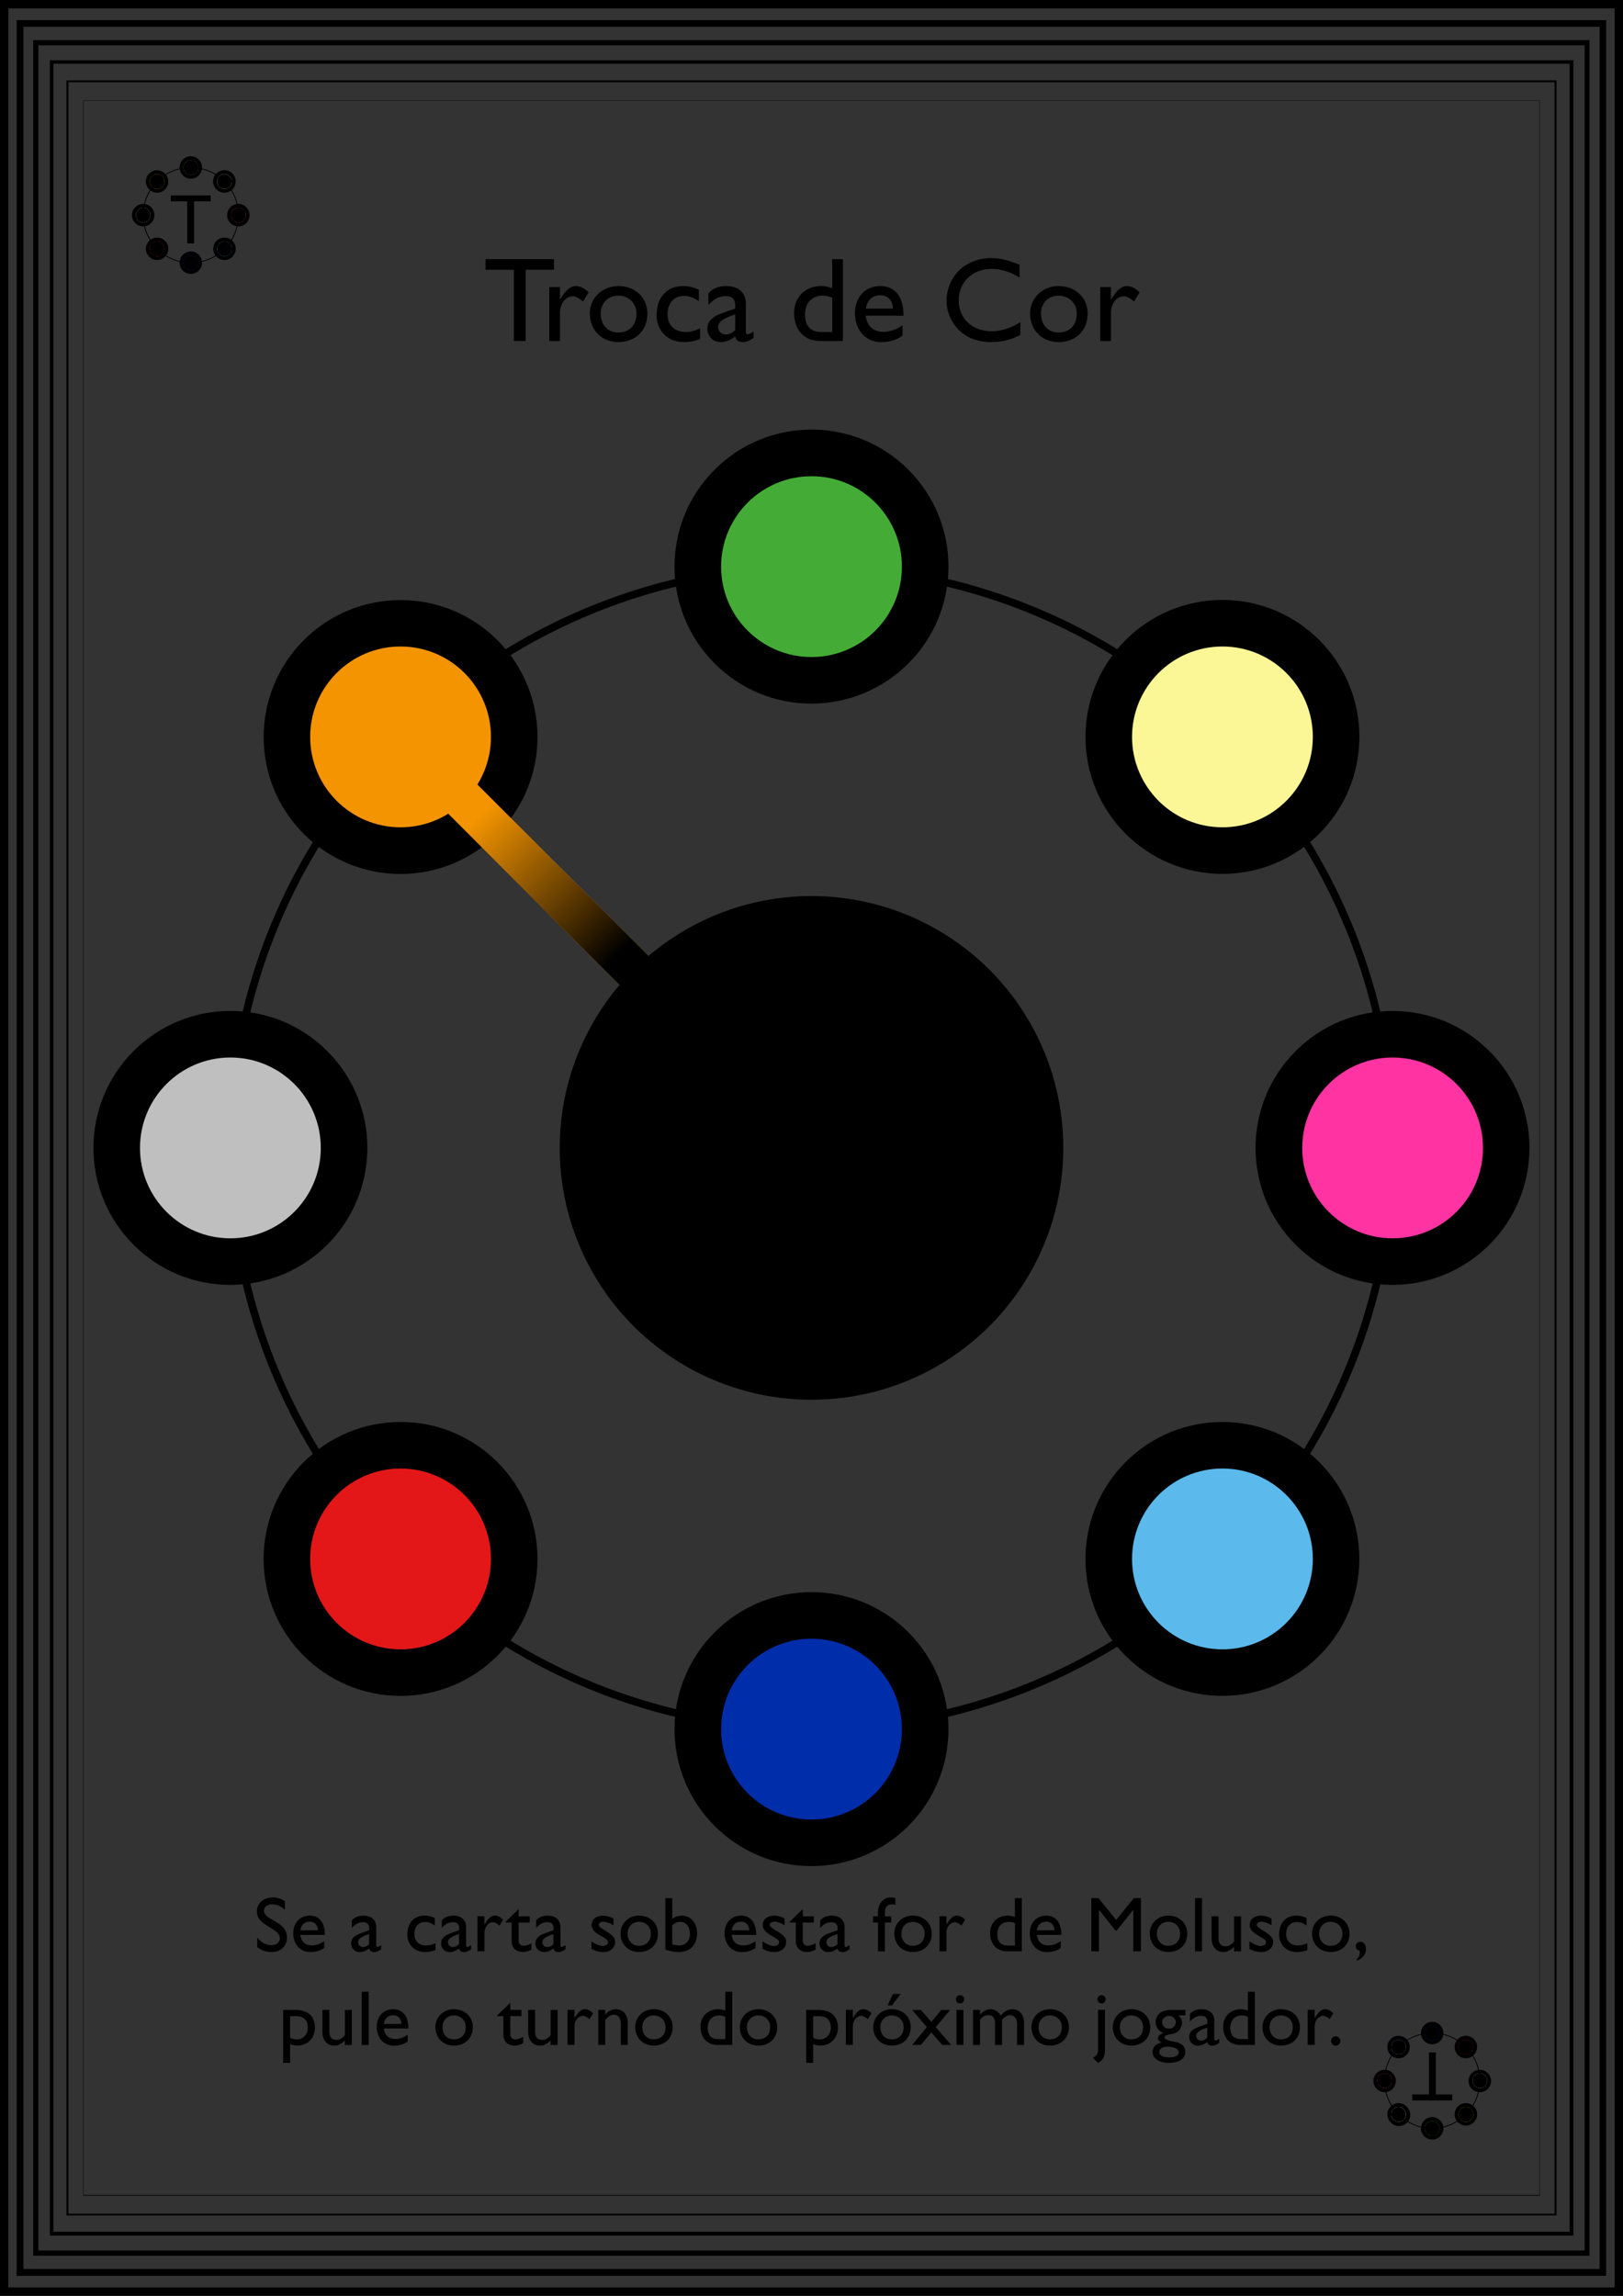 <?xml version="1.0" encoding="utf-8"?>
<!-- Generator: Adobe Illustrator 21.1.0, SVG Export Plug-In . SVG Version: 6.00 Build 0)  -->
<svg version="1.1" id="ZooUno" xmlns="http://www.w3.org/2000/svg" xmlns:xlink="http://www.w3.org/1999/xlink" x="0px" y="0px"
	 viewBox="0 0 270.58 382.68" style="enable-background:new 0 0 270.58 382.68;" xml:space="preserve">
<rect x="0" y="0" width="270.58" height="382.68" fill="#333333" stroke="none"/>
<style type="text/css">
	.st0{fill:none;stroke:#000000;stroke-width:3;stroke-miterlimit:10;}
	.st1{fill:none;stroke:#F39400;stroke-width:6.88;stroke-linecap:square;stroke-miterlimit:10;}
	.st2{fill:none;stroke:#000000;stroke-width:1.27;stroke-miterlimit:10;}
	.st3{fill:#F39400;}
	.st4{fill:#BFBFBF;}
	.st5{fill:#E41718;}
	.st6{fill:#002DAA;}
	.st7{fill:#5BB9EB;}
	.st8{fill:#FF33A2;}
	.st9{fill:#FBF796;}
	.st10{fill:#44AC36;}
	.st11{fill:none;stroke:url(#SVGID_1_);stroke-width:6.88;stroke-linecap:square;stroke-miterlimit:10;}
	.st12{enable-background:new    ;}
	.st13{fill:none;stroke:#000000;stroke-width:0.1;stroke-miterlimit:10;}
</style>
<g>
	<path d="M244.39,350.56c1.03,0,1.87,0.84,1.87,1.87c0,0.49-0.2,0.97-0.55,1.32c-0.35,0.36-0.82,0.55-1.32,0.55
		c-1.03,0-1.87-0.83-1.88-1.86c0-0.5,0.19-0.97,0.55-1.33C243.41,350.76,243.89,350.56,244.39,350.56z"/>
	<path d="M246.71,345c1.03,0,1.87,0.84,1.87,1.87c0,1.03-0.84,1.87-1.87,1.87c-1.03,0-1.87-0.84-1.87-1.87l0,0
		C244.84,345.84,245.68,345,246.71,345z"/>
	<path d="M244.39,339.34c0.49,0,0.97,0.19,1.32,0.54c0.73,0.74,0.72,1.93-0.02,2.66c-0.35,0.34-0.81,0.54-1.3,0.54
		c-0.5,0-0.98-0.2-1.33-0.55c-0.35-0.35-0.54-0.83-0.54-1.32c-0.02-1.02,0.79-1.85,1.81-1.87
		C244.35,339.34,244.37,339.34,244.39,339.34L244.39,339.34z"/>
	<circle cx="238.77" cy="338.88" r="1.87"/>
	<path d="M233.16,339.34c1.03-0.01,1.86,0.82,1.87,1.85c0,0.01,0,0.01,0,0.02c0,0.5-0.19,0.97-0.55,1.32
		c-0.73,0.73-1.91,0.73-2.64,0c-0.73-0.73-0.73-1.91,0-2.64C232.18,339.54,232.66,339.34,233.16,339.34L233.16,339.34z"/>
	<path d="M230.84,345c1.03,0,1.87,0.84,1.87,1.87c0,1.03-0.84,1.87-1.87,1.87c-1.03,0-1.87-0.84-1.87-1.87l0,0
		C228.97,345.84,229.81,345,230.84,345z"/>
	<path d="M233.16,350.56c0.5,0,0.97,0.2,1.32,0.55c0.77,0.69,0.84,1.87,0.16,2.64c-0.69,0.77-1.87,0.84-2.64,0.16
		c-0.05-0.05-0.11-0.1-0.16-0.16c-0.73-0.73-0.73-1.92,0-2.64C232.19,350.76,232.67,350.56,233.16,350.56L233.16,350.56z"/>
	<circle cx="238.77" cy="354.76" r="1.87"/>
</g>
<g>
	<path d="M26.19,32.12c-1.03,0-1.87-0.84-1.87-1.87c0-1.03,0.84-1.87,1.87-1.87c0,0,0,0,0,0c1.03,0,1.87,0.84,1.87,1.87
		C28.06,31.28,27.22,32.12,26.19,32.12C26.19,32.12,26.19,32.12,26.19,32.12z"/>
	<path d="M23.87,37.73c-1.03,0-1.87-0.84-1.87-1.87c0-1.03,0.84-1.87,1.87-1.87c1.03,0,1.87,0.84,1.87,1.87l0,0
		C25.74,36.89,24.9,37.73,23.87,37.73z"/>
	<path d="M26.19,43.34c-0.5,0-0.97-0.19-1.32-0.55c-0.73-0.72-0.73-1.9-0.01-2.63c0,0,0.01-0.01,0.01-0.01
		c0.35-0.36,0.82-0.55,1.32-0.55c1.03,0,1.87,0.84,1.87,1.87C28.06,42.5,27.22,43.34,26.19,43.34z"/>
	<circle cx="31.81" cy="43.79" r="1.87"/>
	<path d="M37.42,43.34c-1.03,0-1.87-0.83-1.87-1.87c0-1.03,0.83-1.87,1.87-1.87c0.5,0,0.98,0.2,1.33,0.55
		c0.73,0.72,0.73,1.9,0.01,2.63c0,0-0.01,0.01-0.01,0.01C38.39,43.15,37.92,43.34,37.42,43.34z"/>
	<path d="M39.74,37.73c-1.03,0-1.87-0.84-1.87-1.87c0-1.03,0.84-1.87,1.87-1.87c1.03,0,1.87,0.84,1.87,1.87c0,0,0,0,0,0
		C41.61,36.89,40.77,37.73,39.74,37.73z"/>
	<path d="M37.42,32.12c-1.04,0-1.88-0.83-1.89-1.87c0-1.04,0.83-1.88,1.87-1.89s1.88,0.83,1.89,1.87c0,0.5-0.2,0.98-0.55,1.34
		C38.39,31.92,37.92,32.12,37.42,32.12z"/>
	<circle cx="31.81" cy="27.92" r="1.87"/>
</g>
<g>
	<path d="M135.29,167.11c13.38,0,24.23,10.85,24.23,24.23c0,13.38-10.85,24.23-24.23,24.23s-24.23-10.85-24.23-24.23l0,0
		C111.08,177.96,121.91,167.13,135.29,167.11 M135.29,164.11c-15.04,0-27.23,12.19-27.23,27.23s12.19,27.23,27.23,27.23
		s27.23-12.19,27.23-27.23l0,0C162.52,176.3,150.33,164.11,135.29,164.11z"/>
	<line class="st0" x1="116.04" y1="210.59" x2="154.54" y2="172.09"/>
</g>
<g>
	<path d="M119.15,110.6c-8.92-8.91-8.93-23.38-0.02-32.3s23.38-8.93,32.3-0.02c8.92,8.91,8.93,23.38,0.02,32.3
		c-4.28,4.29-10.1,6.7-16.16,6.7C129.23,117.3,123.42,114.89,119.15,110.6z"/>
	<path d="M50.64,139c-8.91-8.92-8.91-23.37,0-32.29s23.37-8.91,32.29,0c8.91,8.92,8.91,23.37,0,32.28
		C74.01,147.91,59.56,147.91,50.64,139z"/>
	<path d="M22.26,207.48c-8.91-8.92-8.91-23.37,0.01-32.29c8.92-8.91,23.37-8.91,32.29,0.01s8.91,23.37-0.01,32.29
		c-4.28,4.28-10.08,6.68-16.14,6.68C32.35,214.19,26.53,211.78,22.26,207.48z"/>
	<circle cx="66.78" cy="259.85" r="22.83"/>
	<path d="M119.15,304.37c-8.92-8.91-8.93-23.37-0.01-32.29s23.37-8.93,32.29-0.01s8.93,23.37,0.01,32.29
		c-4.28,4.28-10.09,6.69-16.15,6.69C129.23,311.07,123.42,308.66,119.15,304.37z"/>
	<path d="M187.65,276c-8.91-8.92-8.91-23.37,0-32.29s23.37-8.91,32.29,0c8.91,8.92,8.91,23.37,0,32.28
		C211.02,284.9,196.57,284.9,187.65,276z"/>
	<path d="M216,207.48c-8.91-8.92-8.91-23.37,0.01-32.29c8.92-8.91,23.37-8.91,32.29,0.01s8.91,23.37-0.01,32.29
		c-4.28,4.28-10.09,6.69-16.15,6.68C226.08,214.18,220.27,211.78,216,207.48z"/>
	<circle cx="203.8" cy="122.83" r="22.83"/>
</g>
<title>ZooUno Fields Cartas Finais pra Lari</title>
<g id="Final_Cards">
	<g id="Field_cards">
		<g id="_1_3">
			<g id="Border">
				<g id="Outer_Line">
					<path d="M269.19,1.39v379.89H1.39V1.39H269.19 M270.58,0H0v382.68h270.58V0z"/>
				</g>
				<path d="M266.68,4.47V378.2H3.9V4.47H266.68 M267.81,3.35H2.77v376h265v-376H267.81z"/>
				<path d="M264.18,7.55v367.57H6.4V7.55H264.18 M265.04,6.69H5.54V376H265V6.69H265.04z"/>
				<path d="M261.68,10.63V372H8.9V10.63H261.68 M262.27,10.04H8.31v362.6h254V10L262.27,10.04z"/>
				<path d="M259.17,13.71V369H11.41V13.71H259.17 M259.5,13.39H11.08v355.9H259.5V13.39z"/>
				<g id="Inner_Line">
					<path d="M256.67,16.79v349.09H13.91V16.79H256.67 M256.73,16.73H13.85V366h242.88C256.73,366,256.73,16.73,256.73,16.73z"/>
				</g>
			</g>
			<line class="st1" x1="77.44" y1="133.48" x2="105.61" y2="161.66"/>
			<g>
				<circle class="st2" cx="135.29" cy="191.34" r="96.88"/>
			</g>
			<circle class="st3" cx="66.78" cy="122.83" r="15.07"/>
			<circle class="st4" cx="38.41" cy="191.34" r="15.07"/>
			<circle class="st5" cx="66.78" cy="259.85" r="15.07"/>
			<circle class="st6" cx="135.29" cy="288.22" r="15.07"/>
			<circle class="st7" cx="203.8" cy="259.85" r="15.07"/>
			<circle class="st8" cx="232.17" cy="191.34" r="15.07"/>
			<circle class="st9" cx="203.8" cy="122.83" r="15.07"/>
			<circle id="Mammal" class="st10" cx="135.29" cy="94.45" r="15.07"/>
			
				<linearGradient id="SVGID_1_" gradientUnits="userSpaceOnUse" x1="-596.749" y1="635.683" x2="-550.022" y2="635.683" gradientTransform="matrix(0.707 0.707 0.707 -0.707 47.474 1002.511)">
				<stop  offset="0" style="stop-color:#000000;stop-opacity:0"/>
				<stop  offset="0.15" style="stop-color:#040403;stop-opacity:0"/>
				<stop  offset="0.85" style="stop-color:#000000"/>
				<stop  offset="1" style="stop-color:#000000"/>
			</linearGradient>
			<line class="st11" x1="77.44" y1="133.48" x2="105.61" y2="161.66"/>
			<g>
				<circle cx="135.29" cy="191.34" r="41.98"/>
			</g>
			<g class="st12">
				<path d="M47.49,318.34c-0.75-0.71-1.48-0.92-2.08-0.92c-0.82,0-1.4,0.43-1.4,1.05c0,1.7,3.83,1.68,3.83,4.5
					c0,1.39-1.05,2.41-2.48,2.41c-0.96,0-1.74-0.26-2.48-0.82v-1.61c0.65,0.83,1.47,1.29,2.34,1.29c0.99,0,1.44-0.62,1.44-1.12
					c0-1.83-3.83-2.04-3.83-4.47c0-1.44,1.07-2.37,2.69-2.37c0.68,0,1.35,0.21,1.98,0.62V318.34z"/>
			</g>
			<g class="st12">
				<path d="M54.05,324.69c-0.7,0.47-1.34,0.69-2.33,0.69c-1.82,0-2.83-1.5-2.83-3.11c0-1.77,1.12-2.96,2.73-2.96
					c1.55,0,2.54,1.05,2.54,3.21h-4.11c0.18,1.16,0.85,1.75,1.96,1.75c0.7,0,1.36-0.26,2.04-0.7V324.69z M53.01,321.75
					c-0.04-0.88-0.55-1.44-1.37-1.44c-0.88,0-1.42,0.52-1.57,1.44H53.01z"/>
				<path d="M63.54,324.92c-0.53,0.35-0.75,0.46-1.12,0.46c-0.51,0-0.78-0.18-0.88-0.6c-0.51,0.4-1.04,0.6-1.57,0.6
					c-0.86,0-1.43-0.68-1.43-1.43c0-1.16,1.05-1.51,1.99-1.85l1.03-0.36v-0.31c0-0.73-0.35-1.03-1.05-1.03
					c-0.64,0-1.29,0.3-1.85,0.96v-1.26c0.46-0.53,1.09-0.79,1.94-0.79c1.18,0,2.12,0.6,2.12,1.92v3c0,0.22,0.08,0.3,0.22,0.3
					c0.12,0,0.35-0.12,0.61-0.31V324.92z M61.55,322.37c-0.99,0.34-1.85,0.68-1.85,1.36c0,0.48,0.35,0.82,0.83,0.82
					c0.36,0,0.7-0.18,1.01-0.48V322.37z"/>
			</g>
			<g class="st12">
				<path d="M72.47,320.94c-0.66-0.44-1.11-0.57-1.61-0.57c-1.05,0-1.78,0.79-1.78,1.98c0,1.21,0.78,1.94,1.98,1.94
					c0.49,0,0.96-0.13,1.55-0.39v1.14c-0.39,0.18-1.13,0.34-1.74,0.34c-1.74,0-2.96-1.21-2.96-2.93c0-1.92,1.12-3.15,2.89-3.15
					c0.68,0,1.13,0.16,1.69,0.4V320.94z"/>
			</g>
			<g class="st12">
				<path d="M78.53,324.92c-0.53,0.35-0.75,0.46-1.12,0.46c-0.51,0-0.78-0.18-0.88-0.6c-0.51,0.4-1.04,0.6-1.57,0.6
					c-0.86,0-1.43-0.68-1.43-1.43c0-1.16,1.05-1.51,1.99-1.85l1.03-0.36v-0.31c0-0.73-0.35-1.03-1.05-1.03
					c-0.64,0-1.29,0.3-1.85,0.96v-1.26c0.46-0.53,1.09-0.79,1.94-0.79c1.18,0,2.12,0.6,2.12,1.92v3c0,0.22,0.08,0.3,0.22,0.3
					c0.12,0,0.35-0.12,0.61-0.31V324.92z M76.54,322.37c-0.99,0.34-1.85,0.68-1.85,1.36c0,0.48,0.35,0.82,0.83,0.82
					c0.36,0,0.7-0.18,1.01-0.48V322.37z"/>
			</g>
			<g class="st12">
				<path d="M80.77,319.42v1.34h0.03c0.58-1.03,1.14-1.46,1.69-1.46c0.47,0,0.91,0.22,1.39,0.68l-0.61,1
					c-0.35-0.34-0.81-0.57-1.08-0.57c-0.79,0-1.42,0.79-1.42,1.79v3.05h-1.16v-5.84H80.77z"/>
			</g>
			<g class="st12">
				<path d="M86.46,319.42h1.85v1.04h-1.85v2.99c0,0.69,0.49,0.88,0.83,0.88c0.42,0,0.85-0.14,1.31-0.43v1.08
					c-0.4,0.22-1.03,0.39-1.4,0.39c-1.26,0-1.9-0.78-1.9-1.83v-3.08h-1.01v-0.13l2.17-2.12V319.42z"/>
			</g>
			<g class="st12">
				<path d="M94.26,324.92c-0.53,0.35-0.75,0.46-1.12,0.46c-0.51,0-0.78-0.18-0.88-0.6c-0.51,0.4-1.04,0.6-1.57,0.6
					c-0.86,0-1.43-0.68-1.43-1.43c0-1.16,1.05-1.51,1.99-1.85l1.03-0.36v-0.31c0-0.73-0.35-1.03-1.05-1.03
					c-0.64,0-1.29,0.3-1.85,0.96v-1.26c0.46-0.53,1.09-0.79,1.94-0.79c1.18,0,2.12,0.6,2.12,1.92v3c0,0.22,0.08,0.3,0.22,0.3
					c0.12,0,0.35-0.12,0.61-0.31V324.92z M92.27,322.37c-0.99,0.34-1.85,0.68-1.85,1.36c0,0.48,0.35,0.82,0.83,0.82
					c0.36,0,0.7-0.18,1.01-0.48V322.37z"/>
			</g>
			<g class="st12">
				<path d="M102.28,320.93c-0.65-0.43-1.26-0.61-1.69-0.61c-0.47,0-0.77,0.22-0.77,0.53c0,0.26,0.39,0.57,1.42,1.17
					c0.96,0.64,1.31,1.04,1.31,1.64c0,1.03-0.82,1.72-1.92,1.72c-0.71,0-1.27-0.14-2.03-0.53v-1.25c0.75,0.52,1.44,0.77,1.91,0.77
					c0.47-0.03,0.86-0.25,0.86-0.66c0-0.81-2.73-1.23-2.73-2.81c0-0.99,0.75-1.59,1.92-1.59c0.55,0,1.1,0.16,1.72,0.48V320.93z"/>
			</g>
			<g class="st12">
				<path d="M109.69,322.28c0,1.85-1.29,3.09-3.16,3.09c-1.79,0-3.08-1.3-3.08-3.09c0-1.68,1.34-2.98,3.08-2.98
					C108.36,319.31,109.69,320.55,109.69,322.28z M104.63,322.28c0,1.24,0.77,2.05,1.89,2.05c1.22,0,1.99-0.78,1.99-2.04
					c0-1.13-0.83-1.95-1.99-1.95C105.42,320.35,104.63,321.17,104.63,322.28z"/>
			</g>
			<g class="st12">
				<path d="M112.08,319.84c0.51-0.36,1.03-0.53,1.61-0.53c1.46,0,2.52,1.24,2.52,2.91c0,1.98-1.17,3.16-3.12,3.16
					c-0.77,0-1.6-0.17-2.17-0.44v-8.54h1.16V319.84z M112.08,324.1c0.34,0.1,0.83,0.18,1.17,0.18c1.04,0,1.78-0.79,1.78-1.9
					c0-1.24-0.65-2.04-1.63-2.04c-0.48,0-0.83,0.16-1.33,0.6V324.1z"/>
			</g>
			<g class="st12">
				<path d="M125.96,324.69c-0.7,0.47-1.34,0.69-2.33,0.69c-1.82,0-2.83-1.5-2.83-3.11c0-1.77,1.12-2.96,2.73-2.96
					c1.55,0,2.54,1.05,2.54,3.21h-4.11c0.18,1.16,0.85,1.75,1.96,1.75c0.7,0,1.36-0.26,2.04-0.7V324.69z M124.92,321.75
					c-0.04-0.88-0.55-1.44-1.37-1.44c-0.88,0-1.42,0.52-1.57,1.44H124.92z"/>
			</g>
			<g class="st12">
				<path d="M130.8,320.93c-0.65-0.43-1.26-0.61-1.69-0.61c-0.47,0-0.77,0.22-0.77,0.53c0,0.26,0.39,0.57,1.42,1.17
					c0.96,0.64,1.31,1.04,1.31,1.64c0,1.03-0.82,1.72-1.92,1.72c-0.71,0-1.27-0.14-2.03-0.53v-1.25c0.75,0.52,1.44,0.77,1.91,0.77
					c0.47-0.03,0.86-0.25,0.86-0.66c0-0.81-2.73-1.23-2.73-2.81c0-0.99,0.75-1.59,1.92-1.59c0.55,0,1.1,0.16,1.72,0.48V320.93z"/>
			</g>
			<g class="st12">
				<path d="M133.83,319.42h1.85v1.04h-1.85v2.99c0,0.69,0.49,0.88,0.83,0.88c0.42,0,0.85-0.14,1.31-0.43v1.08
					c-0.4,0.22-1.03,0.39-1.4,0.39c-1.26,0-1.9-0.78-1.9-1.83v-3.08h-1.01v-0.13l2.17-2.12V319.42z"/>
			</g>
			<g class="st12">
				<path d="M141.62,324.92c-0.53,0.35-0.75,0.46-1.12,0.46c-0.51,0-0.78-0.18-0.88-0.6c-0.51,0.4-1.04,0.6-1.57,0.6
					c-0.86,0-1.43-0.68-1.43-1.43c0-1.16,1.05-1.51,1.99-1.85l1.03-0.36v-0.31c0-0.73-0.35-1.03-1.05-1.03
					c-0.64,0-1.29,0.3-1.85,0.96v-1.26c0.46-0.53,1.09-0.79,1.94-0.79c1.18,0,2.12,0.6,2.12,1.92v3c0,0.22,0.08,0.3,0.22,0.3
					c0.12,0,0.35-0.12,0.61-0.31V324.92z M139.63,322.37c-0.99,0.34-1.85,0.68-1.85,1.36c0,0.48,0.35,0.82,0.83,0.82
					c0.36,0,0.7-0.18,1.01-0.48V322.37z"/>
			</g>
			<g class="st12">
				<path d="M149.29,317.52c-0.19-0.08-0.31-0.1-0.52-0.1c-0.94,0-1.24,0.55-1.24,1.44v0.56h1.05v1.04h-1.05v4.8h-1.16v-4.8h-0.82
					v-1.04h0.82v-0.43c0-1.14,0.27-1.69,0.74-2.16c0.49-0.49,1.16-0.73,2.17-0.44V317.52z"/>
			</g>
			<g class="st12">
				<path d="M155.33,322.28c0,1.85-1.29,3.09-3.16,3.09c-1.79,0-3.08-1.3-3.08-3.09c0-1.68,1.34-2.98,3.08-2.98
					C154,319.31,155.33,320.55,155.33,322.28z M150.27,322.28c0,1.24,0.77,2.05,1.89,2.05c1.22,0,1.99-0.78,1.99-2.04
					c0-1.13-0.83-1.95-1.99-1.95C151.06,320.35,150.27,321.17,150.27,322.28z"/>
			</g>
			<g class="st12">
				<path d="M157.79,319.42v1.34h0.03c0.58-1.03,1.14-1.46,1.69-1.46c0.47,0,0.91,0.22,1.39,0.68l-0.61,1
					c-0.35-0.34-0.81-0.57-1.08-0.57c-0.79,0-1.42,0.79-1.42,1.79v3.05h-1.16v-5.84H157.79z"/>
			</g>
			<g class="st12">
				<path d="M170.36,325.26h-2.46c-1.74,0-2.83-1.18-2.83-3.05c0-1.69,1.21-2.9,2.91-2.9c0.39,0,0.75,0.06,1.22,0.23v-3.15h1.16
					V325.26z M169.21,320.57c-0.39-0.16-0.69-0.22-1.08-0.22c-1.12,0-1.87,0.81-1.87,2.03c0,1.09,0.44,1.91,1.78,1.91h1.17V320.57z"
					/>
			</g>
			<g class="st12">
				<path d="M176.84,324.69c-0.7,0.47-1.34,0.69-2.33,0.69c-1.82,0-2.83-1.5-2.83-3.11c0-1.77,1.12-2.96,2.73-2.96
					c1.55,0,2.54,1.05,2.54,3.21h-4.11c0.18,1.16,0.85,1.75,1.96,1.75c0.7,0,1.36-0.26,2.04-0.7V324.69z M175.8,321.75
					c-0.04-0.88-0.55-1.44-1.37-1.44c-0.88,0-1.42,0.52-1.57,1.44H175.8z"/>
			</g>
			<g class="st12">
				<path d="M190.21,325.26h-1.27v-6.9h-0.03l-2.73,3.43h-0.21l-2.73-3.43h-0.03v6.9h-1.27v-8.87h1.2l2.94,3.64l2.95-3.64h1.18
					V325.26z"/>
			</g>
			<g class="st12">
				<path d="M197.93,322.28c0,1.85-1.29,3.09-3.16,3.09c-1.79,0-3.08-1.3-3.08-3.09c0-1.68,1.34-2.98,3.08-2.98
					C196.6,319.31,197.93,320.55,197.93,322.28z M192.87,322.28c0,1.24,0.77,2.05,1.88,2.05c1.22,0,1.99-0.78,1.99-2.04
					c0-1.13-0.83-1.95-1.99-1.95C193.66,320.35,192.87,321.17,192.87,322.28z"/>
			</g>
			<g class="st12">
				<path d="M200.39,325.26h-1.16v-8.87h1.16V325.26z"/>
			</g>
			<g class="st12">
				<path d="M205.73,325.26v-0.74c-0.48,0.52-1.16,0.86-1.73,0.86c-1.18,0-2.01-0.85-2.01-2.33v-3.63h1.16v3.71
					c0,0.82,0.4,1.29,1.2,1.29c0.52,0,1.01-0.29,1.39-0.82v-4.17h1.16v5.84H205.73z"/>
			</g>
			<g class="st12">
				<path d="M211.98,320.93c-0.65-0.43-1.26-0.61-1.69-0.61c-0.47,0-0.77,0.22-0.77,0.53c0,0.26,0.39,0.57,1.42,1.17
					c0.96,0.64,1.31,1.04,1.31,1.64c0,1.03-0.82,1.72-1.92,1.72c-0.71,0-1.27-0.14-2.03-0.53v-1.25c0.75,0.52,1.44,0.77,1.91,0.77
					c0.47-0.03,0.86-0.25,0.86-0.66c0-0.81-2.73-1.23-2.73-2.81c0-0.99,0.75-1.59,1.92-1.59c0.55,0,1.11,0.16,1.72,0.48V320.93z"/>
			</g>
			<g class="st12">
				<path d="M217.81,320.94c-0.66-0.44-1.11-0.57-1.61-0.57c-1.05,0-1.78,0.79-1.78,1.98c0,1.21,0.78,1.94,1.98,1.94
					c0.49,0,0.96-0.13,1.55-0.39v1.14c-0.39,0.18-1.13,0.34-1.74,0.34c-1.74,0-2.96-1.21-2.96-2.93c0-1.92,1.12-3.15,2.89-3.15
					c0.68,0,1.13,0.16,1.69,0.4V320.94z"/>
			</g>
			<g class="st12">
				<path d="M224.98,322.28c0,1.85-1.29,3.09-3.16,3.09c-1.79,0-3.08-1.3-3.08-3.09c0-1.68,1.34-2.98,3.08-2.98
					C223.65,319.31,224.98,320.55,224.98,322.28z M219.92,322.28c0,1.24,0.77,2.05,1.89,2.05c1.22,0,1.99-0.78,1.99-2.04
					c0-1.13-0.83-1.95-1.99-1.95C220.71,320.35,219.92,321.17,219.92,322.28z"/>
			</g>
			<g class="st12">
				<path d="M226.2,326.55c0.43-0.29,0.58-0.95,0.47-1.42c-0.38-0.01-0.64-0.3-0.64-0.73c0-0.43,0.32-0.74,0.77-0.74
					c0.56,0,0.92,0.49,0.92,1.26c0,0.74-0.49,1.59-1.52,1.87V326.55z"/>
			</g>
			<g class="st12">
				<path d="M48.37,343.85h-1.16v-8.83h2c2.13,0,3.29,1.04,3.29,2.96c0,1.75-1.23,2.99-2.96,2.99c-0.38,0-0.73-0.08-1.17-0.26
					V343.85z M48.37,339.68c0.35,0.17,0.73,0.26,1.09,0.26c1.08,0,1.86-0.83,1.86-1.96c0-1.21-0.64-1.91-1.9-1.91h-1.05V339.68z"/>
			</g>
			<g class="st12">
				<path d="M57.49,340.86v-0.74c-0.48,0.52-1.16,0.86-1.73,0.86c-1.18,0-2.01-0.85-2.01-2.33v-3.63h1.16v3.71
					c0,0.82,0.4,1.29,1.2,1.29c0.52,0,1.01-0.29,1.39-0.82v-4.17h1.16v5.84H57.49z"/>
				<path d="M61.47,340.86h-1.16v-8.87h1.16V340.86z"/>
			</g>
			<g class="st12">
				<path d="M67.97,340.29c-0.7,0.47-1.34,0.69-2.33,0.69c-1.82,0-2.83-1.5-2.83-3.11c0-1.77,1.12-2.96,2.73-2.96
					c1.55,0,2.54,1.05,2.54,3.21h-4.11c0.18,1.16,0.85,1.75,1.96,1.75c0.7,0,1.36-0.26,2.04-0.7V340.29z M66.93,337.35
					c-0.04-0.88-0.55-1.44-1.37-1.44c-0.88,0-1.42,0.52-1.57,1.44H66.93z"/>
				<path d="M78.83,337.88c0,1.85-1.29,3.09-3.16,3.09c-1.79,0-3.08-1.3-3.08-3.09c0-1.68,1.34-2.98,3.08-2.98
					C77.5,334.91,78.83,336.15,78.83,337.88z M73.77,337.88c0,1.24,0.77,2.05,1.89,2.05c1.22,0,1.99-0.78,1.99-2.04
					c0-1.13-0.83-1.95-1.99-1.95C74.57,335.95,73.77,336.77,73.77,337.88z"/>
			</g>
			<g class="st12">
				<path d="M85.08,335.02h1.85v1.04h-1.85v2.99c0,0.69,0.49,0.88,0.83,0.88c0.42,0,0.85-0.14,1.31-0.43v1.08
					c-0.4,0.22-1.03,0.39-1.4,0.39c-1.26,0-1.9-0.78-1.9-1.83v-3.08h-1.01v-0.13l2.17-2.12V335.02z"/>
			</g>
			<g class="st12">
				<path d="M91.79,340.86v-0.74c-0.48,0.52-1.16,0.86-1.73,0.86c-1.18,0-2.01-0.85-2.01-2.33v-3.63h1.16v3.71
					c0,0.82,0.4,1.29,1.2,1.29c0.52,0,1.01-0.29,1.39-0.82v-4.17h1.16v5.84H91.79z"/>
			</g>
			<g class="st12">
				<path d="M95.78,335.02v1.34h0.03c0.58-1.03,1.14-1.46,1.69-1.46c0.47,0,0.91,0.22,1.39,0.68l-0.61,1
					c-0.35-0.34-0.81-0.57-1.08-0.57c-0.79,0-1.42,0.79-1.42,1.79v3.05h-1.16v-5.84H95.78z"/>
			</g>
			<g class="st12">
				<path d="M100.9,335.79h0.03c0.44-0.56,1.09-0.88,1.74-0.88c1.1,0,1.99,0.75,1.99,2.35v3.6h-1.16v-3.61
					c0-0.86-0.44-1.42-1.14-1.42c-0.51,0-0.91,0.23-1.46,0.84v4.19h-1.16v-5.84h1.16V335.79z"/>
			</g>
			<g class="st12">
				<path d="M112.14,337.88c0,1.85-1.29,3.09-3.16,3.09c-1.79,0-3.08-1.3-3.08-3.09c0-1.68,1.34-2.98,3.08-2.98
					C110.81,334.91,112.14,336.15,112.14,337.88z M107.08,337.88c0,1.24,0.77,2.05,1.89,2.05c1.22,0,1.99-0.78,1.99-2.04
					c0-1.13-0.83-1.95-1.99-1.95C107.87,335.95,107.08,336.77,107.08,337.88z"/>
			</g>
			<g class="st12">
				<path d="M122.08,340.86h-2.46c-1.74,0-2.83-1.18-2.83-3.05c0-1.69,1.21-2.9,2.91-2.9c0.39,0,0.75,0.06,1.22,0.23v-3.15h1.16
					V340.86z M120.93,336.17c-0.39-0.16-0.69-0.22-1.08-0.22c-1.12,0-1.87,0.81-1.87,2.03c0,1.09,0.44,1.91,1.78,1.91h1.17V336.17z"
					/>
			</g>
			<g class="st12">
				<path d="M129.58,337.88c0,1.85-1.29,3.09-3.16,3.09c-1.79,0-3.08-1.3-3.08-3.09c0-1.68,1.34-2.98,3.08-2.98
					C128.25,334.91,129.58,336.15,129.58,337.88z M124.52,337.88c0,1.24,0.77,2.05,1.89,2.05c1.22,0,1.99-0.78,1.99-2.04
					c0-1.13-0.83-1.95-1.99-1.95C125.31,335.95,124.52,336.77,124.52,337.88z"/>
			</g>
			<g class="st12">
				<path d="M135.56,343.85h-1.16v-8.83h2c2.13,0,3.29,1.04,3.29,2.96c0,1.75-1.24,2.99-2.96,2.99c-0.38,0-0.73-0.08-1.17-0.26
					V343.85z M135.56,339.68c0.35,0.17,0.73,0.26,1.09,0.26c1.08,0,1.86-0.83,1.86-1.96c0-1.21-0.64-1.91-1.9-1.91h-1.05V339.68z"/>
			</g>
			<g class="st12">
				<path d="M142.18,335.02v1.34h0.03c0.58-1.03,1.14-1.46,1.69-1.46c0.47,0,0.91,0.22,1.39,0.68l-0.61,1
					c-0.35-0.34-0.81-0.57-1.08-0.57c-0.79,0-1.42,0.79-1.42,1.79v3.05h-1.16v-5.84H142.18z"/>
			</g>
			<g class="st12">
				<path d="M151.83,337.88c0,1.85-1.29,3.09-3.16,3.09c-1.79,0-3.08-1.3-3.08-3.09c0-1.68,1.34-2.98,3.08-2.98
					C150.5,334.91,151.83,336.15,151.83,337.88z M146.77,337.88c0,1.24,0.77,2.05,1.89,2.05c1.22,0,1.99-0.78,1.99-2.04
					c0-1.13-0.83-1.95-1.99-1.95C147.56,335.95,146.77,336.77,146.77,337.88z M150.16,332.36l-1.46,1.91h-0.71l0.87-1.91H150.16z"/>
			</g>
			<g class="st12">
				<path d="M156,337.9l2.57,2.96h-1.48l-1.83-2.09l-1.73,2.09h-1.46l2.46-2.96l-2.46-2.87h1.46l1.73,2l1.66-2h1.48L156,337.9z"/>
			</g>
			<g class="st12">
				<path d="M160.05,333.94c-0.38,0-0.69-0.31-0.69-0.69s0.31-0.69,0.69-0.69s0.69,0.31,0.69,0.69S160.43,333.94,160.05,333.94z
					 M160.62,340.86h-1.16v-5.84h1.16V340.86z"/>
			</g>
			<g class="st12">
				<path d="M163.39,335.02v0.77c0.6-0.6,1.16-0.88,1.7-0.88c0.74,0,1.35,0.36,1.74,1.05c0.51-0.57,1.12-1.05,1.95-1.05
					c1.18,0,1.94,0.91,1.94,2.29v3.67h-1.16v-3.61c0-0.88-0.55-1.37-1.21-1.37c-0.38-0.01-0.88,0.31-1.3,0.74v4.24h-1.16v-3.63
					c0-0.95-0.48-1.35-1.05-1.35c-0.58,0-0.97,0.18-1.46,0.74v4.24h-1.16v-5.84H163.39z"/>
			</g>
			<g class="st12">
				<path d="M178.2,337.88c0,1.85-1.29,3.09-3.16,3.09c-1.79,0-3.08-1.3-3.08-3.09c0-1.68,1.34-2.98,3.08-2.98
					C176.87,334.91,178.2,336.15,178.2,337.88z M173.14,337.88c0,1.24,0.77,2.05,1.89,2.05c1.22,0,1.99-0.78,1.99-2.04
					c0-1.13-0.83-1.95-1.99-1.95C173.93,335.95,173.14,336.77,173.14,337.88z"/>
			</g>
			<g class="st12">
				<path d="M184.22,341.63c0,1.25-0.39,1.81-1.16,2.22l-0.87-0.86c0.51-0.21,0.87-0.62,0.87-1.27v-6.7h1.16V341.63z M183.65,333.94
					c-0.38,0-0.69-0.31-0.69-0.69s0.31-0.69,0.69-0.69s0.69,0.31,0.69,0.69S184.03,333.94,183.65,333.94z"/>
			</g>
			<g class="st12">
				<path d="M191.76,337.88c0,1.85-1.29,3.09-3.16,3.09c-1.79,0-3.08-1.3-3.08-3.09c0-1.68,1.34-2.98,3.08-2.98
					C190.43,334.91,191.76,336.15,191.76,337.88z M186.7,337.88c0,1.24,0.77,2.05,1.88,2.05c1.22,0,1.99-0.78,1.99-2.04
					c0-1.13-0.83-1.95-1.99-1.95C187.49,335.95,186.7,336.77,186.7,337.88z"/>
			</g>
			<g class="st12">
				<path d="M197.65,335.92h-1.2c0.46,0.46,0.61,0.78,0.61,1.27c0,0.48-0.27,1.04-0.55,1.31c-0.78,0.83-2.37,0.42-2.37,1.11
					c0,0.33,0.61,0.52,1.78,0.75c1.25,0.25,1.69,0.88,1.69,1.63c0,1.16-1.03,1.86-2.76,1.86c-1.57,0-2.69-0.74-2.69-1.77
					c0-0.86,0.46-1.36,1.47-1.61c-0.4-0.25-0.59-0.48-0.59-0.74c0-0.38,0.36-0.7,0.92-0.83v-0.03c-0.43-0.18-0.75-0.43-0.98-0.74
					c-0.21-0.3-0.31-0.66-0.31-1.09c0-1.25,0.97-2.01,2.55-2.01h2.41V335.92z M194.6,341.15c-0.78,0-1.33,0.36-1.33,0.88
					c0,0.58,0.57,0.9,1.63,0.9c1.01,0,1.61-0.31,1.61-0.85C196.51,341.34,195.31,341.15,194.6,341.15z M194.9,336.02
					c-0.64,0-1.16,0.48-1.16,1.05c0,0.64,0.47,1.07,1.17,1.07c0.65,0,1.12-0.46,1.12-1.09C196.03,336.49,195.51,336.02,194.9,336.02
					z"/>
			</g>
			<g class="st12">
				<path d="M203.26,340.52c-0.53,0.35-0.75,0.46-1.12,0.46c-0.51,0-0.78-0.18-0.88-0.6c-0.51,0.4-1.04,0.6-1.57,0.6
					c-0.86,0-1.43-0.68-1.43-1.43c0-1.16,1.05-1.51,1.99-1.85l1.03-0.36v-0.31c0-0.73-0.35-1.03-1.05-1.03
					c-0.64,0-1.29,0.3-1.85,0.96v-1.26c0.46-0.53,1.09-0.79,1.94-0.79c1.18,0,2.12,0.6,2.12,1.92v3c0,0.22,0.08,0.3,0.22,0.3
					c0.12,0,0.35-0.12,0.61-0.31V340.52z M201.27,337.97c-0.99,0.34-1.85,0.68-1.85,1.36c0,0.48,0.35,0.82,0.83,0.82
					c0.36,0,0.7-0.18,1.01-0.48V337.97z"/>
			</g>
			<g class="st12">
				<path d="M209.21,340.86h-2.46c-1.74,0-2.83-1.18-2.83-3.05c0-1.69,1.21-2.9,2.91-2.9c0.39,0,0.75,0.06,1.22,0.23v-3.15h1.16
					V340.86z M208.06,336.17c-0.39-0.16-0.69-0.22-1.08-0.22c-1.12,0-1.87,0.81-1.87,2.03c0,1.09,0.44,1.91,1.78,1.91h1.17V336.17z"
					/>
			</g>
			<g class="st12">
				<path d="M216.72,337.88c0,1.85-1.29,3.09-3.16,3.09c-1.79,0-3.08-1.3-3.08-3.09c0-1.68,1.34-2.98,3.08-2.98
					C215.39,334.91,216.72,336.15,216.72,337.88z M211.66,337.88c0,1.24,0.77,2.05,1.88,2.05c1.22,0,1.99-0.78,1.99-2.04
					c0-1.13-0.83-1.95-1.99-1.95C212.45,335.95,211.66,336.77,211.66,337.88z"/>
			</g>
			<g class="st12">
				<path d="M219.18,335.02v1.34h0.03c0.58-1.03,1.14-1.46,1.69-1.46c0.47,0,0.91,0.22,1.39,0.68l-0.61,1
					c-0.35-0.34-0.81-0.57-1.08-0.57c-0.79,0-1.42,0.79-1.42,1.79v3.05h-1.16v-5.84H219.18z"/>
			</g>
			<g class="st12">
				<path d="M223.46,340.2c0,0.43-0.35,0.78-0.78,0.78c-0.43,0-0.78-0.35-0.78-0.78s0.35-0.78,0.78-0.78
					C223.11,339.42,223.46,339.77,223.46,340.2z"/>
			</g>
			<g class="st12">
				<path d="M92.35,44.96h-4.72v11.88h-1.96V44.96h-4.72V43.2h11.4V44.96z"/>
			</g>
			<g class="st12">
				<path d="M93.35,47.86v2.06h0.04c0.9-1.58,1.76-2.24,2.6-2.24c0.72,0,1.4,0.34,2.14,1.04l-0.94,1.54
					c-0.54-0.52-1.24-0.88-1.66-0.88c-1.22,0-2.18,1.22-2.18,2.76v4.7h-1.78v-8.98H93.35z"/>
			</g>
			<g class="st12">
				<path d="M107.93,52.26c0,2.84-1.98,4.76-4.86,4.76c-2.76,0-4.74-2-4.74-4.76c0-2.58,2.06-4.58,4.74-4.58
					C105.89,47.68,107.93,49.6,107.93,52.26z M100.15,52.26c0,1.9,1.18,3.16,2.9,3.16c1.88,0,3.06-1.2,3.06-3.14
					c0-1.74-1.28-3-3.06-3C101.37,49.28,100.15,50.54,100.15,52.26z"/>
				<path d="M116.51,50.2c-1.02-0.68-1.7-0.88-2.48-0.88c-1.62,0-2.74,1.22-2.74,3.04c0,1.86,1.2,2.98,3.04,2.98
					c0.76,0,1.48-0.2,2.38-0.6v1.76c-0.6,0.28-1.74,0.52-2.68,0.52c-2.68,0-4.56-1.86-4.56-4.5c0-2.96,1.72-4.84,4.44-4.84
					c1.04,0,1.74,0.24,2.6,0.62V50.2z"/>
				<path d="M125.63,56.32c-0.82,0.54-1.16,0.7-1.72,0.7c-0.78,0-1.2-0.28-1.36-0.92c-0.78,0.62-1.6,0.92-2.42,0.92
					c-1.32,0-2.2-1.04-2.2-2.2c0-1.78,1.62-2.32,3.06-2.84l1.58-0.56v-0.48c0-1.12-0.54-1.58-1.62-1.58c-0.98,0-1.98,0.46-2.84,1.48
					V48.9c0.7-0.82,1.68-1.22,2.98-1.22c1.82,0,3.26,0.92,3.26,2.96v4.62c0,0.34,0.12,0.46,0.34,0.46c0.18,0,0.54-0.18,0.94-0.48
					V56.32z M122.57,52.4c-1.52,0.52-2.84,1.04-2.84,2.1c0,0.74,0.54,1.26,1.28,1.26c0.56,0,1.08-0.28,1.56-0.74V52.4z"/>
				<path d="M140.53,56.84h-3.78c-2.68,0-4.36-1.82-4.36-4.7c0-2.6,1.86-4.46,4.48-4.46c0.6,0,1.16,0.1,1.88,0.36V43.2h1.78V56.84z
					 M138.75,49.62c-0.6-0.24-1.06-0.34-1.66-0.34c-1.72,0-2.88,1.24-2.88,3.12c0,1.68,0.68,2.94,2.74,2.94h1.8V49.62z"/>
				<path d="M150.47,55.96c-1.08,0.72-2.06,1.06-3.58,1.06c-2.8,0-4.36-2.3-4.36-4.78c0-2.72,1.72-4.56,4.2-4.56
					c2.38,0,3.9,1.62,3.9,4.94h-6.32c0.28,1.78,1.3,2.7,3.02,2.7c1.08,0,2.1-0.4,3.14-1.08V55.96z M148.87,51.44
					c-0.06-1.36-0.84-2.22-2.1-2.22c-1.36,0-2.18,0.8-2.42,2.22H148.87z"/>
				<path d="M169.97,46.24c-1.68-0.98-3.12-1.42-4.7-1.42c-3.12,0-5.44,2.22-5.44,5.22c0,3.06,2.24,5.18,5.52,5.18
					c1.54,0,3.22-0.54,4.76-1.54v2.14c-1.34,0.7-2.8,1.2-4.94,1.2c-5.12,0-7.36-3.94-7.36-6.8c0-4.16,3.14-7.2,7.48-7.2
					c1.4,0,2.82,0.34,4.68,1.12V46.24z"/>
				<path d="M181.33,52.26c0,2.84-1.98,4.76-4.86,4.76c-2.76,0-4.74-2-4.74-4.76c0-2.58,2.06-4.58,4.74-4.58
					C179.29,47.68,181.33,49.6,181.33,52.26z M173.55,52.26c0,1.9,1.18,3.16,2.9,3.16c1.88,0,3.06-1.2,3.06-3.14
					c0-1.74-1.28-3-3.06-3C174.77,49.28,173.55,50.54,173.55,52.26z"/>
				<path d="M185.21,47.86v2.06h0.04c0.9-1.58,1.76-2.24,2.6-2.24c0.72,0,1.4,0.34,2.14,1.04l-0.94,1.54
					c-0.54-0.52-1.24-0.88-1.66-0.88c-1.22,0-2.18,1.22-2.18,2.76v4.7h-1.78v-8.98H185.21z"/>
			</g>
			<path d="M28.48,32.57h6.65v1h-2.77v7h-1.15v-7h-2.73V32.57z"/>
			<g>
				<circle class="st13" cx="31.81" cy="35.86" r="7.94"/>
			</g>
			<circle class="st3" cx="26.19" cy="30.25" r="1.23"/>
			<circle class="st4" cx="23.87" cy="35.86" r="1.23"/>
			<circle class="st5" cx="26.19" cy="41.47" r="1.23"/>
			<circle class="st6" cx="31.81" cy="43.79" r="1.23"/>
			<circle class="st7" cx="37.42" cy="41.47" r="1.23"/>
			<circle class="st8" cx="39.74" cy="35.86" r="1.23"/>
			<circle class="st9" cx="37.42" cy="30.25" r="1.23"/>
			<circle id="Mammal-2" class="st10" cx="31.81" cy="27.92" r="1.23"/>
			<g>
				<circle class="st13" cx="31.81" cy="35.86" r="7.94"/>
			</g>
			<circle cx="26.19" cy="30.25" r="1.23"/>
			<circle cx="23.87" cy="35.86" r="1.23"/>
			<circle cx="26.19" cy="41.47" r="1.23"/>
			<circle cx="31.81" cy="43.79" r="1.23"/>
			<circle cx="37.42" cy="41.47" r="1.23"/>
			<circle cx="39.74" cy="35.86" r="1.23"/>
			<circle cx="37.42" cy="30.25" r="1.23"/>
			<circle id="Mammal-3" cx="31.81" cy="27.92" r="1.23"/>
			<path d="M242.1,350.11h-6.65v-1h2.77v-7h1.15v7h2.73V350.11z"/>
			<g>
				<circle class="st13" cx="238.77" cy="346.82" r="7.94"/>
			</g>
			<circle class="st3" cx="244.39" cy="352.43" r="1.23"/>
			<circle class="st4" cx="246.71" cy="346.82" r="1.23"/>
			<circle class="st5" cx="244.39" cy="341.21" r="1.23"/>
			<circle class="st6" cx="238.77" cy="338.88" r="1.23"/>
			<circle class="st7" cx="233.16" cy="341.21" r="1.23"/>
			<circle class="st8" cx="230.84" cy="346.82" r="1.23"/>
			<circle class="st9" cx="233.16" cy="352.43" r="1.23"/>
			<circle id="Mammal-4" class="st10" cx="238.77" cy="354.76" r="1.23"/>
			<g>
				<circle class="st13" cx="238.77" cy="346.82" r="7.94"/>
			</g>
			<circle cx="244.39" cy="352.43" r="1.23"/>
			<circle cx="246.71" cy="346.82" r="1.23"/>
			<circle cx="244.39" cy="341.21" r="1.23"/>
			<circle cx="238.77" cy="338.88" r="1.23"/>
			<circle cx="233.16" cy="341.21" r="1.23"/>
			<circle cx="230.84" cy="346.82" r="1.23"/>
			<circle cx="233.16" cy="352.43" r="1.23"/>
			<circle id="Mammal-5" cx="238.77" cy="354.76" r="1.23"/>
		</g>
	</g>
</g>
</svg>
